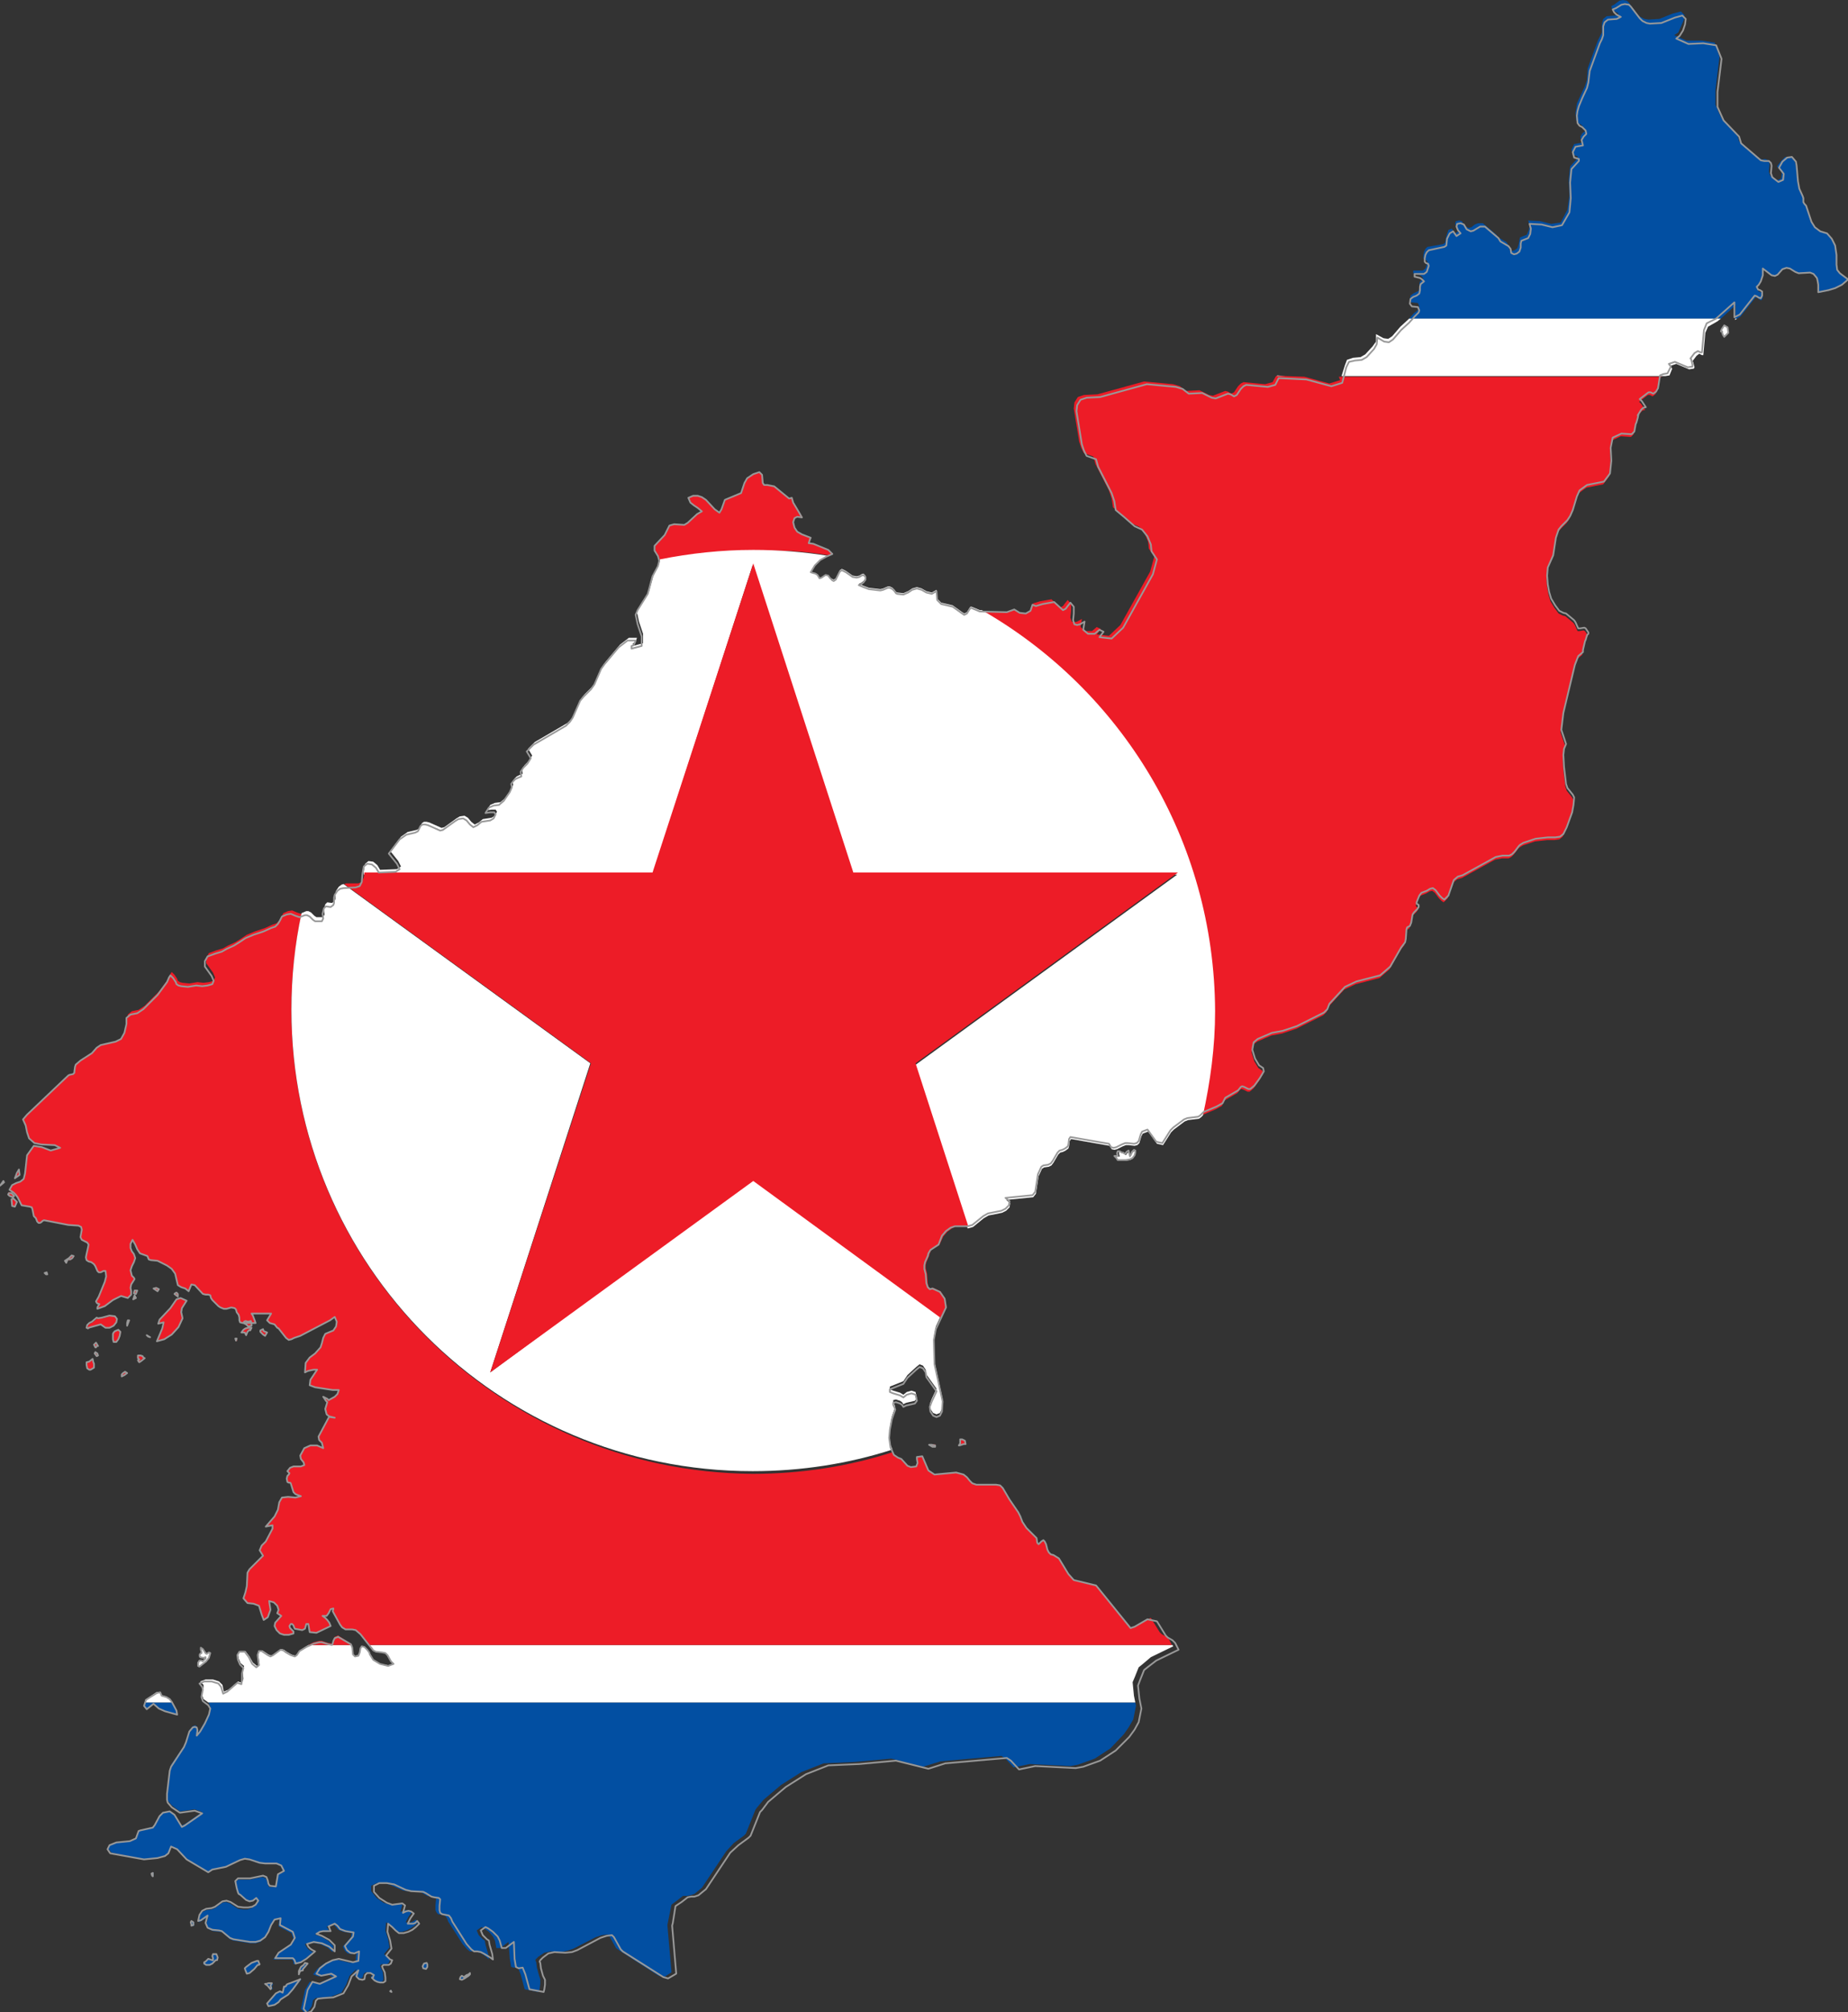 <?xml version="1.0" encoding="utf-8"?>

<svg version="1.2" baseProfile="tiny" id="Layer_1" xmlns="http://www.w3.org/2000/svg" xmlns:xlink="http://www.w3.org/1999/xlink"
	 x="0px" y="0px" viewBox="0 0 273.3 297.5" xml:space="preserve">
<rect x="0" y="0" width="273.3" height="297.5" fill="#333333" stroke="none"/>
<g id="North_Korea">
	<g>
		<polygon fill="#024FA2" points="31.4,289.9 31.3,289.9 31,289.8 30.7,289.7 30.5,289.9 30.3,290.1 30.1,290.2 30.1,290.4
			30.4,290.6 30.9,290.6 31.3,290.4 31.7,289.9 31.9,289.9 31.9,290 32.1,289.6 31.9,289 31.5,288.9 31.4,289.3 31.5,289.6
			31.4,289.7 		"/>
		<polygon fill="#024FA2" points="21.3,252.2 21.7,252.6 22.6,251.9 23.4,252.5 24.3,252.9 26.1,253.4 26,252.8 25.4,251.7
			21.4,251.7 		"/>
		<polygon fill="#024FA2" points="271.7,39.9 271.5,39.1 271.6,37.7 271.4,36.3 270.9,35.3 270.2,34.5 269.2,34.1 268.4,33.5
			267.9,32.7 267.2,30.5 267.1,30.3 266.9,30.1 266.7,29.8 266.6,29.2 266.5,28.9 266,27.8 265.8,26.7 265.6,24.5 265.4,23.8
			264.8,23.2 264,23.2 263.4,23.8 262.8,24.6 263.5,25.5 263.4,26.4 262.7,26.7 261.8,26 261.6,25.4 261.7,24.3 261.6,23.8
			261.3,23.6 261,23.5 260.6,23.6 260.2,23.4 257.2,20.9 256.9,19.9 254.6,17.5 253.7,15.5 253.7,13.3 254.3,8.4 253.6,6.3 251.7,6
			249.4,6 247.6,5.2 248.2,4.8 248.6,3.9 249,3 249.1,2.2 248.6,1.7 247.4,2 245.4,2.8 243.8,2.9 243.2,2.8 242.6,2.5 242.2,2.2
			240.9,0.4 240.6,0.1 240,0 239.5,0.1 238.7,0.7 238.3,0.9 238.4,1.3 238.7,1.6 239,1.8 239.4,2 238.9,2.3 237.6,2.4 237.1,2.8
			236.9,3.5 236.9,4.8 236.6,5.4 236.3,6 234.8,10.1 234.7,11.8 234.4,12.7 233.7,14.2 233.2,15.3 233.1,16 233,16.7 233.1,17.8
			233.4,18.2 233.8,18.4 234.3,18.9 234.4,19.4 234,19.7 233.7,20.2 233.9,21.1 232.8,21.3 232.4,22.1 232.6,22.9 233.3,23.1
			233.3,23.4 232.2,24.6 232,26.6 232.1,28.9 231.8,31 230.8,32.9 229.4,33.1 227.8,32.7 226,32.6 226.2,33.3 226.1,34 225.8,34.7
			224.8,35.1 224.7,35.5 224.6,36.1 224.4,36.7 224,37 223.6,37.1 223.2,36.9 223.1,36.3 222.8,35.8 221.6,35.1 221.3,34.7
			219.3,33 218.6,33 218.1,33.2 217.6,33.6 217.2,33.7 216.6,33.4 216.2,32.7 215.8,32.6 215.3,32.7 215.2,33.1 215.4,33.6
			215.8,34.1 215.2,34.5 214.7,33.8 214.2,34 213.9,34.9 213.7,35.9 213.4,36.1 211.1,36.5 210.8,36.8 210.6,37.2 210.5,37.7
			210.5,38.2 210.7,38.4 211,38.5 211.1,38.8 210.8,39.7 210.4,40 209,40 209,40.4 209.4,40.5 209.8,40.6 210.2,40.8 210.5,41.2
			210,41.6 209.9,42 209.9,42.5 209.8,43 209.4,43.2 209,43.4 208.6,43.7 208.5,44.3 208.7,44.7 209.7,44.8 209.9,45.3 209.8,45.7
			209.5,46 209.1,46.3 208.4,47.1 254.5,47.1 256.7,45.1 256.6,47.1 256.9,47.1 257.4,46.8 259.6,44 259.9,44 260.2,44.3
			260.5,44.4 260.7,44 260.7,43.3 260.4,43.2 260.1,43.1 259.9,42.8 259.9,42.4 260.2,42.1 260.5,41.6 260.7,40.7 260.8,40.2
			260.7,39.6 262,40.7 262.5,40.8 262.9,40.6 263.6,39.8 264.3,39.6 264.8,39.7 265.6,40.2 266,40.4 267.8,40.4 268.2,40.6
			268.8,41.2 268.9,41.6 269,42.2 268.9,43.3 270.4,43 271.4,42.7 272.3,42.2 273.1,41.6 273.3,41.4 272.1,40.4 		"/>
		<polygon fill="#024FA2" points="42.9,293.2 42.7,293.3 42.5,293.4 42.4,293.6 42.3,293.6 42.1,293.6 42,294.1 41.9,294.5
			41.4,294.3 40.9,294.6 39.6,296.1 39.8,296.5 40.7,296.3 41.3,295.9 41.7,295.5 42.8,294.8 43.5,294 44.6,292.6 44.2,292.7 		"/>
		<polygon fill="#024FA2" points="28.7,284.7 28.7,284.2 28.5,284 28.3,284 28.3,284.2 28.4,284.5 28.4,284.8 		"/>
		<polygon fill="#024FA2" points="22.7,276.8 22.5,277 22.5,277.3 22.7,277.4 		"/>
		<polygon fill="#024FA2" points="69.3,292.2 69.5,292 69.5,291.8 69.3,291.9 69,292 68.6,292.3 68.4,292.1 68.2,292.3 68.1,292.6
			68.3,292.7 68.7,292.5 		"/>
		<polygon fill="#024FA2" points="63.2,290.8 63.2,290.4 63.1,290.2 62.7,290.3 62.5,290.7 62.6,291 63,291.1 		"/>
		<polygon fill="#024FA2" points="39.7,293.2 39.5,293.3 39.3,293.3 39.8,293.6 40.2,294.1 40.3,294.1 40.3,293.9 40.2,293.7
			40.4,293.3 		"/>
		<polygon fill="#024FA2" points="44.8,291.3 44.8,291.1 45,290.9 45.5,290.3 45.2,290.3 44.9,290.6 44.5,290.9 44.3,291.5
			44.3,291.9 44.3,291.6 44.5,291.4 		"/>
		<polygon fill="#024FA2" points="57.7,294.4 57.9,294.5 57.9,294.2 		"/>
		<polygon fill="#024FA2" points="36.8,291.6 37.5,291 38.1,290.5 38.3,290.4 38.4,290.3 38.3,290.1 38.2,289.9 38,289.9
			37.3,290.2 36.4,290.8 36.2,290.9 36.3,291.2 36.5,291.7 		"/>
		<polygon fill="#024FA2" points="30.9,251.8 31.1,252.3 30.9,253.2 30.3,254.5 29.6,255.7 29.1,256.3 29.2,255.5 29,255.1
			28.8,255.1 28.5,255.2 28,255.8 27.5,257.4 27.2,258.1 25.3,260.9 25.1,261.5 24.7,264.9 24.7,265.8 24.8,266.2 25.4,266.9
			26.6,267.8 28.8,267.5 29.9,267.9 27.3,269.7 26.8,269.9 25.8,268.2 25.1,267.7 24.1,267.9 23.6,268.4 22.9,269.7 22.6,270.1
			20.9,270.5 20.6,270.6 20.2,271.7 19.4,272.2 17.3,272.3 16.3,272.7 16,273.3 16.5,273.9 21.4,274.9 23.4,274.7 24.5,274.4
			25,274 25.3,273 26.2,273.4 27.6,274.9 30.8,276.8 31.4,276.4 33.4,276 35.6,275 36.2,274.9 36.9,275 38.3,275.5 39.1,275.6
			40.8,275.6 41.5,275.9 41.9,276.8 41,277.2 40.7,279 39.8,279 39.6,278.6 39.5,278.1 39.3,277.7 38.8,277.5 36.9,277.9
			35.2,277.9 34.8,278.3 34.9,279.3 35.2,280 35.3,280.2 35.5,280.2 36.4,281 36.9,281.2 37.3,281.1 37.8,280.8 38.1,281.2
			37.7,281.8 37.2,282.1 36.6,282.3 35.9,282.3 35.2,282.2 34,281.4 33.4,281.2 32.9,281.3 31.8,282.1 31.3,282.3 30.5,282.4
			29.9,282.7 29.5,283.2 29.4,284.2 29.8,284 30.8,283.4 30.5,284.5 30.8,285.2 31.5,285.5 32.4,285.6 32.9,285.7 34,286.7
			34.5,286.9 37,287.3 37.8,287.3 38.5,287.1 39.1,286.5 39.6,285.7 40,284.7 40.5,283.9 41.3,283.8 41.2,284.8 43.1,285.8
			43.4,286.7 42.8,287.7 41,288.9 40.4,289.7 43.1,289.7 43.3,289.8 43.4,290.1 43.4,290.3 43.4,290.4 44.2,290.2 45,289.7
			46.3,288.6 45.9,288.4 45.6,288.2 45.3,287.8 45.1,287.4 46.1,287.2 47.3,287.4 48.4,287.9 49.2,288.6 49.3,287.7 48.5,286.9
			47.4,286.3 46.6,286 47,285.7 47.6,285.6 48.7,285.6 48.6,285.4 48.5,285.1 48.3,284.9 49.2,284.4 49.6,284.8 50,285.3
			50.8,285.6 52,285.8 51.9,286.4 50.7,287.8 51,288.4 51.4,288.8 52,288.9 52.7,288.6 52.6,289.9 51.8,290.2 49.7,289.7
			48.8,289.9 47.8,290.4 46.9,291.1 46.3,291.9 47.1,292.2 48.5,291.9 49.2,292.3 46.9,293.3 45.8,293 45.1,294.2 44.5,297
			45.1,297.6 45.6,297.3 46.1,296.6 46.3,295.7 46.7,295.4 47.5,295.3 48.9,295.2 50.5,294.6 51.2,293.4 51.7,292.1 52.7,291.1
			52.4,292 52.8,292.4 53.3,292.5 53.6,292.4 53.8,291.8 54.1,291.6 54.6,291.6 55.1,291.9 55,292.1 55,292.1 54.9,292.2
			54.8,292.3 55.1,292.6 55.5,292.9 55.9,293 56.4,293 56.7,292.8 56.7,292.3 56.6,291.5 56.3,290.9 56.2,290.6 56.4,290.4
			57.2,290.4 57.5,290.2 57.7,289.7 57.4,289.5 56.8,288.9 57.6,287.9 57.4,286.7 57,285.4 57.1,284.2 57.7,284.7 58.3,285.2
			58.8,285.6 59.5,285.6 60.1,285.4 60.7,285.1 61.3,284.7 61.8,284.2 61.5,283.8 61.2,284 60.8,284.2 60,284.2 60.4,283.4
			60.9,282.7 60.5,282.4 60,282.4 59.6,282.5 59.2,282.7 59.5,281.6 59,281.4 57.6,281.6 56.7,281.3 55.7,280.6 54.9,279.6
			54.9,278.8 55.7,278.4 56.8,278.4 57.8,278.7 59.6,279.5 60.3,279.6 62.1,279.7 62.5,279.9 63.2,280.3 63.7,280.4 64.3,280.5
			64.5,280.7 64.4,281.7 64.4,282.4 64.6,282.8 64.8,283 65.8,283.2 66.1,283.6 66.3,284.1 68.4,287.4 69.1,288.2 69.5,288.5
			69.8,288.5 70,288.5 70.6,288.6 71,288.7 71.5,289 71.9,289.3 72.3,289.7 72.2,288.9 71.8,287.5 71.7,286.9 71.4,286.7
			70.8,286.1 70.5,285.4 71.2,284.9 71.6,285.1 72.3,285.6 72.9,286.3 73.2,286.9 73.4,288 74,288 75.2,287.1 75.4,289.6
			75.6,290.8 76,290.9 76.6,290.9 77,291.9 77.6,294.1 79.6,294.5 79.8,294.1 79.9,293.3 79.9,292.6 79.7,292 79.4,290.9
			79.3,290.1 79.2,289.9 79.2,289.7 79.6,289.3 80.5,288.7 81.4,288.5 83,288.6 83.9,288.4 84.8,288.1 88.1,286.4 89,286.1
			89.8,286 90.1,286.2 91.1,288 91.5,288.3 97.4,292.1 98.2,292.3 99.3,291.6 99.3,291.5 98.7,284.6 98.8,284.1 99.3,281.6
			100.1,281 101,280.3 101.6,280.3 102.1,280.2 102.7,280 103.8,279.1 107.4,273.7 108.5,272.5 110,271.4 110.3,271.1 111.7,267.6
			111.9,267.3 112.9,266.1 115.5,263.9 118.5,262 121.8,260.7 126.3,260.5 131.8,260 136.5,261.2 139.1,260.4 148.1,259.6
			148.7,260 149.9,261.3 152.3,260.8 158.3,261.1 159.4,260.9 161.9,260 164.2,258.5 166.2,256.4 166.9,255.4 167.6,254.2
			168,252.2 167.9,251.7 30.8,251.7 		"/>
		<polygon fill="#FFFFFF" points="55.4,244.1 55.8,244.3 56.7,244.3 57.1,244.5 57.4,244.7 57.9,245.6 58.3,246 57.4,246.2
			56.3,246 55.2,245.4 54.8,244.6 54.6,244.3 54.3,243.9 53.9,243.5 53.5,243.4 53.3,243.7 53.2,244.2 53,244.7 52.4,244.8
			52.2,244.5 52.1,243.5 52,243.2 45.6,243.2 45.3,243.4 44.4,244 43.9,244.6 43.7,244.8 43.1,244.6 42.4,244.2 42,243.9
			41.6,243.8 40.6,244.6 40.2,244.8 39.7,244.6 38.8,244 38.4,244.1 38.2,244.6 38.3,245.4 38.4,246.1 38,246.3 37.4,245.8
			36.9,244.9 36.3,244.1 35.5,244.1 35.2,244.6 35.3,245.2 35.6,245.9 36.1,246.3 35.9,247.1 36,248.2 35.8,248.8 35.2,248.6
			33.8,249.8 33.1,250.1 32.9,249.1 32.4,248.6 31.5,248.3 30.4,248.3 29.6,248.6 30.1,249.1 30.1,249.5 30,250 29.9,250.6
			30.1,251.2 30.8,251.7 167.9,251.7 167.7,250.7 167.5,248.7 167.8,248 168.4,246.5 168.9,246.1 170.2,245 173.5,243.4
			173.4,243.2 54.7,243.2 		"/>
		<polygon fill="#FFFFFF" points="188.9,55.5 188.8,55.6 190.1,55.6 		"/>
		<polygon fill="#FFFFFF" points="30.9,245.1 31,244.5 30.9,244.4 30.5,244.6 30.3,244.4 30,243.8 29.7,243.7 29.7,244 29.8,244.3
			29.7,244.5 29.6,244.6 29.4,244.8 29.6,245.1 30,245.1 30.3,245.1 30.3,245.3 30,245.6 29.9,245.7 29.8,245.5 29.5,245.5
			29.3,245.8 29.3,246.3 29.5,246.4 30.5,245.7 		"/>
		<polygon fill="#FFFFFF" points="254.7,49.1 254.8,49.3 254.8,49.6 255,49.9 255.6,49.3 255.5,48.5 255,48.1 254.6,48.7 254.5,49
					"/>
		<polygon fill="#FFFFFF" points="256.6,47.3 256.9,47.1 256.6,47.1 		"/>
		<polygon fill="#FFFFFF" points="25.4,251.7 25.3,251.5 25,251.1 24.5,250.8 23.8,250.6 23.6,250.1 23.1,250.2 21.5,251.3
			21.4,251.7 		"/>
		<polygon fill="#FFFFFF" points="208.3,47.2 207.1,48.3 205.9,49.7 205.3,50.1 204.6,50 203.5,49.4 203.5,50.5 203,51.2
			201.9,52.4 201.2,52.8 200.1,52.9 199.2,53.2 198.9,54 198.4,55.6 246.2,55.6 246.3,55.6 246.9,55.5 247.3,54.5 247,54.1
			247.9,53.8 249.8,54.6 250.5,54.5 250.6,54.3 250.5,53.9 250.4,53.5 250.3,53.4 250.9,52.6 251.3,52.3 251.7,52.5 251.9,52.5
			252.2,49.2 252.6,48.3 254,47.5 254.5,47.1 208.4,47.1 		"/>
		<polygon fill="#ED1C27" points="22.7,190.5 23.3,190.9 23.5,190.5 23,190.3 		"/>
		<polygon fill="#ED1C27" points="20.1,191.9 19.9,191.5 19.7,192.1 		"/>
		<polygon fill="#ED1C27" points="12.8,201.8 13,202.3 13.2,202.4 13.4,202.4 13.9,202.1 13.9,201.5 13.8,201.4 13.7,201.3
			13.7,200.8 13.2,201.3 12.8,201.4 		"/>
		<polygon fill="#ED1C27" points="14,200.2 14.3,200.6 14.4,200.5 14.3,200.2 14.1,199.9 		"/>
		<polygon fill="#ED1C27" points="18.9,195.2 18.8,195.6 18.8,196 19.2,195.2 		"/>
		<polygon fill="#ED1C27" points="18.8,203 18.5,202.8 18.2,203 18.1,203.2 18.1,203.5 18.5,203.3 		"/>
		<polygon fill="#ED1C27" points="14.2,198.5 13.9,198.8 14.1,199.3 14.2,199.3 14.3,199 14.5,199 		"/>
		<polygon fill="#ED1C27" points="34.8,197.9 35,198.3 35.1,198 		"/>
		<polygon fill="#ED1C27" points="39.2,197.5 39.5,197.1 39,196.9 38.9,196.6 38.5,196.7 38.5,197 38.9,197.4 		"/>
		<polygon fill="#ED1C27" points="20.4,201.3 20.5,201.4 20.8,201.1 21.3,200.7 21.1,200.6 21.1,200.5 20.8,200.4 20.3,200.4
			20.3,200.8 20.5,201 20.3,201.1 		"/>
		<polygon fill="#ED1C27" points="22.2,197.7 21.7,197.4 21.9,197.6 22.1,197.7 		"/>
		<polygon fill="#ED1C27" points="23.2,198.3 24.3,198 25.5,197.3 26.4,196.3 27,194.9 26.8,194 27,193.4 27.6,192.3 26.7,191.9
			26.1,192.1 25.3,193.4 23.7,195.1 23.5,195.7 24.3,195.5 24.1,196.4 		"/>
		<polygon fill="#ED1C27" points="36.7,196.1 37.1,196 37.1,195.9 37,195.4 36.6,195.5 36.2,195.4 36,195.4 36,195.6 36.4,195.8
			"/>
		<polygon fill="#ED1C27" points="36.2,197 36.4,197.3 36.5,196.8 36.8,196.5 36.9,196.6 37.1,196.2 36.7,196.2 36.3,196.3
			36.1,196.4 35.8,196.8 		"/>
		<polygon fill="#ED1C27" points="26.3,191.7 26.4,191.4 26.1,191.2 26,191.3 25.9,191.4 		"/>
		<polygon fill="#ED1C27" points="20.3,190.8 19.9,190.7 19.9,191.2 20.1,191.2 		"/>
		<polygon fill="#ED1C27" points="138,213.9 138.4,213.8 138.4,213.6 137.8,213.5 137.4,213.6 		"/>
		<polygon fill="#ED1C27" points="142,212.8 142,213 142,213.4 141.8,213.7 141.9,213.7 142.4,213.5 142.8,213.5 142.7,213
			142.3,212.8 		"/>
		<polygon fill="#ED1C27" points="16.8,197 16.8,197.2 16.8,197.5 16.8,198 16.9,198.3 17.3,198.3 17.6,198 17.8,197.4 17.9,196.9
			17.6,196.6 17.1,196.8 		"/>
		<path fill="#ED1C27" d="M43.1,149.4c0-4.9,0.5-9.7,1.5-14.3h-0.1l-0.6-0.2l-0.7-0.3l-0.6,0.1l-0.7,0.3l-0.3,0.6l-0.3,0.5l-0.4,0.4
			l-0.6,0.2l-1.1,0.5l-1.5,0.5l-1.2,0.5l-0.9,0.6l-0.8,0.5l-1.1,0.5l-0.7,0.4l-1,0.3l-1.1,0.4l-0.4,0.7v0.8l0.5,0.7l0.5,0.7l0.3,0.7
			l-0.2,0.5l-0.7,0.2l-0.8,0.1l-0.9-0.1l-1.2,0.2l-1-0.1l-0.4-0.1l-0.3-0.2l-0.1-0.3l-0.4-0.6l-0.4-0.4l-0.2,0.3l-0.3,0.7l-1.4,1.9
			l-2.1,2.1l-0.9,0.6l-1,0.2l-0.6,0.5l-0.2,1.4l-0.3,1.3l-0.5,0.9l-0.8,0.4l-2.2,0.5l-0.6,0.4l-0.7,0.8l-1.7,1.1l-0.7,0.6l-0.1,0.3
			l-0.1,0.7v0.2l-0.2,0.2l-0.5,0.1l-0.2,0.1L4,164.8l-0.6,0.7l0.4,0.9l0.2,1l0.3,0.9l0.8,0.7l1,0.2l2,0.1l0.8,0.4l-1.4,0.4l-1.3-0.5
			L5,169.4l-1,1.4l-0.3,2.7l-0.2,0.8L3,174.7l-0.6,0.2l-0.6,0.3l-0.4,0.7l0.3,0.2l0.3,0.2l0.3,0.3l0.3,0.4l0.6,1.2l1.2,0.2l0.3,0.1
			l0.1,0.3l0.2,1l0.2,0.2l0.1,0.1l0.2,0.5l0.2,0.2h0.2l0.2-0.1l0.2-0.2l0.2-0.1l3.6,0.7l1.5,0.1l0.4,0.2l0.1,0.4l-0.2,1.1l0.2,0.4
			l0.8,0.4l0.2,0.3l-0.1,0.5l-0.2,0.9l-0.1,0.5l0.1,0.4l0.3,0.2l0.4,0.1l0.4,0.3l0.2,0.3l0.3,0.7l0.2,0.2h0.3l0.4-0.2h0.3l0.1,0.8
			l-0.2,0.8l-0.9,2.2l-0.4,0.7l0.1,0.2l0.1,0.1l0.3,0.1l-0.2,0.3l-0.1,0.2v0.2l1.1-0.4l1.2-0.9l1.2-0.6l1,0.3l0.5-0.5v-0.5l-0.1-0.5
			l0.1-0.5l0.5-0.8l-0.1-0.2l-0.3-0.3l-0.2-0.8l0.2-0.6l0.3-0.6L20,186l-0.2-0.6l-0.3-0.4l-0.2-0.5v-0.6l0.3-0.6L20,184l0.3,0.7
			l0.4,0.6l1.1,0.4l0.2,0.5l0.3,0.1l1,0.1l0.6,0.3l0.8,0.4l0.7,0.5l0.5,0.7l0.4,1.7l0.5,0.3l0.6,0.2l0.5,0.4l0.4-1l0.5,0.1l1.2,1.3
			l0.4,0.1h0.4l0.3,0.1l0.1,0.4l0.2,0.3l0.9,0.9l0.3,0.2l0.5,0.2h0.4l0.7-0.2l0.5,0.1l0.2,0.2L35,194l0.3,0.4l0.1,0.4v0.4l0.1,0.3
			l0.4,0.1h1.9l-0.1-0.3l-0.3-0.8l-0.2-0.3h2.9l-0.6,1l0.4,0.4l0.7,0.2l0.4,0.5l0.2,0.1l1.1,1.4l0.4,0.3l0.4-0.1l0.4-0.2l0.9-0.3
			l4.4-2.3l0.7-0.5l0.3,0.7l-0.1,0.7l-0.4,0.6l-1.2,0.5l-0.3,0.6l-0.2,0.8l-0.2,0.6l-0.8,0.9l-0.8,0.6l-0.6,0.8l-0.1,1.4l0.4-0.2
			l0.4-0.1l0.5-0.1h0.5l-1,1.5l-0.1,0.8l0.8,0.3l2.6,0.4h0.9l-0.2,0.6l-0.4,0.4l-0.9,0.5l-0.2-0.2l-0.2-0.1l-0.4-0.2l0.4,0.6
			l0.2,0.2l-0.3,1l0.2,0.8l0.5,0.4l0.7,0.1l-0.8-0.2l-1.6,3l0.1,0.5l0.4,0.4l0.2,0.8l-0.9-0.4h-1l-0.9,0.4l-0.6,1.1l0.1,0.5l0.4,0.5
			l0.1,0.4l-0.5,0.2h-1.1l-0.5,0.2l-0.4,0.5l0.3,0.3l-0.1,0.2l-0.2,0.2l-0.1,0.4l0.1,0.5l0.2,0.1h0.2l0.1,0.1l0.4,1.3l0.3,0.3
			l0.8,0.3l-0.8,0.2l-1.1-0.1l-0.9,0.1l-0.4,0.7l-0.2,1.1l-0.5,1l-1.3,1.5l1-0.2v0.5l-1,1.9l-0.6,0.6l-0.3,0.7l0.5,0.8l-2,2
			l-0.3,0.5l-0.1,2l-0.2,0.9l-0.3,0.9l0.6,0.7l0.9,0.1l0.8,0.3l0.4,1.3l0.3,0.8l0.6-0.4L40,238l-0.2-1.3l0.7,0.2l0.5,0.5l0.2,0.6
			l-0.2,0.5l0.3,0.2l0.3,0.2l-0.9,1l-0.1,0.5l0.3,0.6l0.5,0.5l0.6,0.2h0.7l0.7-0.2v-0.3l-0.2-0.2l-0.3-0.3l-0.1-0.3l0.2-0.3h0.2
			l0.2,0.2l0.1,0.3l0.1,0.2l1.1,0.2l0.4-0.2l0.2-0.7h0.3l0.2,1.2l1,0.1l2.1-1l-0.2-0.5l-0.3-0.4l-0.3-0.3l-0.4-0.3h0.6l0.3-0.4
			l0.2-0.4l0.1-0.2l0.4-0.1v0.1l-0.1,0.3l1.1,2l0.3,0.4l0.5,0.3h1l0.5,0.1l0.7,0.6l1.3,1.6h118.7l-0.4-0.8l-0.4-0.4l-0.7-0.4
			l-0.3-0.3l-1.3-2.1l-0.5,0.2l-1.9,1.1l-0.6,0.2l-5.1-6.3l-3.3-0.8l-0.8-0.9l-1.4-2.3l-0.8-0.5l-0.4-0.1l-0.3-0.3l-0.2-0.4
			l-0.2-0.8l-0.2-0.4l-0.2-0.2l-0.3,0.2l-0.4,0.4l-0.2-0.2l-0.1-0.7l-1.5-1.5l-0.6-0.9l-0.3-0.8l-0.3-0.6l-1.3-1.9l-1-1.7l-0.4-0.4
			l-0.6-0.1h-2.9l-0.6-0.2l-0.4-0.4l-0.4-0.5l-0.5-0.4l-1.1-0.3l-3.2,0.3l-0.9-0.6l-0.9-2.1l-0.8,0.1v0.3l0.1,0.6l-0.2,0.5l-0.8,0.1
			l-0.5-0.2l-0.9-1l-0.5-0.2l-0.6-0.4l-0.2-0.4c-6.5,2.1-13.5,3.2-20.7,3.2C73.7,217.6,43.1,187.1,43.1,149.4z"/>
		<path fill="#ED1C27" d="M122.6,82.1l0.6-0.2l-0.6-0.6l-2.2-0.9l-0.7-0.1l0.2-0.6l0.1-0.2l-1.3-0.5l-0.7-0.4l-0.4-0.6l-0.2-0.8
			l0.2-0.6l0.4-0.2l0.7,0.1l-0.4-0.7l-0.9-1.5l-0.2-0.7l-0.4,0.1l-2.2-1.8l-1-0.2h-0.5l-0.2-0.3l-0.1-1.2l-0.4-0.4l-0.9,0.3
			l-0.9,0.6l-0.4,0.7l-0.5,1.5l-2.4,1l-0.5,1.4l-0.3,0.5l-0.7-0.5l-1.3-1.4l-0.6-0.4l-0.6-0.2h-0.7l-0.7,0.3l0.3,0.7l0.5,0.4
			l0.6,0.4l0.6,0.5l-0.7,0.4l-1.4,1.3l-0.5,0.3l-1.5-0.1l-0.7,0.2l-0.7,1.4l-1.5,1.6v0.7l0.5,0.8l0.2,0.7V83
			c4.4-0.9,9.1-1.4,13.8-1.4C115.2,81.2,118.9,81.5,122.6,82.1z"/>
		<polygon fill="#ED1C27" points="51.9,243 50,241.8 49.5,242 49.3,242.4 49.2,242.8 49.1,243 48.5,242.9 47.6,242.6 47.2,242.6
			46.4,242.8 45.6,243.2 52,243.2 		"/>
		<polygon fill="#ED1C27" points="2.2,174.2 2.9,173.7 2.8,172.9 2.5,173.4 		"/>
		<path fill="#ED1C27" d="M198.2,56.2l-1.6,0.5l-3.7-1l-2.9-0.1h-1.3l-0.5,0.9l-1.1,0.3l-3.2-0.3l-0.4,0.2l-0.4,0.4l-0.6,0.9
			l-0.4,0.2l-0.5-0.3l-0.4-0.1l-1.8,0.7l-0.6-0.1l-1.4-0.7l-2,0.1l-0.9-0.7l-1-0.3l-4.3-0.4l-6.9,1.9l-2,0.1l-0.9,0.3l-0.5,0.8
			l-0.1,0.9l0.8,4.9l0.3,0.9l0.4,0.8l1.4,0.5l0.3,1.1l2,3.9l0.4,1.2l0.2,1.3l1.2,1l1.6,1.4l1.1,0.5l0.8,1l0.5,1.2l0.1,1l0.8,1.2
			l-0.6,2.2l-4.4,7.9L164,94l-1.8-0.2l0.6-0.8l-0.6-0.3l-0.7,0.6h-1l-0.7-0.6l0.2-1.2l-0.7,0.4l-0.4,0.1l-0.4-0.1l-0.2-0.6l0.1-1v-1
			l-0.5-0.6l-0.4,0.5l-0.3,0.4l-0.4,0.2l-1.3-1.2l-1.7,0.3l-1,0.3l-0.1,0.2l-0.3,0.9l-0.7,0.4l-0.9-0.1l-0.8-0.5l-1.1,0.4l-3.7-0.1
			c20.5,11.8,34.3,33.9,34.3,59.2c0,5.3-0.6,10.5-1.8,15.4l0.2-0.2l1.9-0.8l0.9-0.5l0.4-0.8l1.9-1.1l0.4-0.5l0.2-0.1l0.3,0.1
			l0.6,0.3h0.3l0.6-0.5l0.8-1.1l0.6-1l-0.1-0.5l-0.6-0.4l-0.6-1l-0.4-1.3l0.2-1.1l0.6-0.5l2.1-0.9l1.6-0.3l2.1-0.7l4-2l0.5-0.5
			l0.3-0.8l2.3-2.5l1.7-0.8l3.5-0.9l1.5-1.3l1.6-2.8l0.6-0.8l0.1-0.5l0.1-1.4l0.1-0.3l0.4-0.2l0.2-0.5l0.1-0.6l0.1-0.6l0.2-0.3
			l0.5-0.5l0.2-0.3v-0.3l-0.3-0.2v-0.2l0.4-1l0.3-0.4l0.8-0.3l0.5-0.3l0.4-0.1l0.4,0.3l0.6,0.8l0.4,0.4l0.3,0.2l0.6-0.6l0.8-2.3
			l0.6-0.5l0.7-0.2l4.9-2.7l1-0.2h1l0.4-0.2l0.4-0.4l0.6-0.8l0.2-0.2l0.5-0.3l1.8-0.6l1.8-0.2h1.1l0.7-0.1l0.5-0.4l0.5-1l0.8-2.2
			l0.2-1.1l0.1-1.1l-0.2-0.4l-0.8-1l-0.2-0.6l-0.3-2.5l-0.1-1.8l0.1-0.9l0.3-0.7l-0.7-2.1l0.3-2.5l1.7-7.1l0.5-1.3l0.7-0.6v-0.3
			l0.3-1.3l0.1-0.2l0.2-0.7l0.2-0.2v-0.2l-0.4-0.6l-0.2-0.1l-0.6,0.1h-0.3l-0.4-0.9l-0.2-0.3l-1.2-1l-0.4-0.1l-0.6-0.3l-0.6-0.8
			l-0.6-1l-0.3-1l-0.2-1.1l-0.1-1.3l0.1-1.2l0.8-1.8l0.4-2.6l0.4-1.2l0.4-0.5l0.9-0.9l0.4-0.6l0.4-0.9l0.6-2l0.4-0.9l1.1-0.8
			l2.5-0.5l0.9-1.2l0.2-1.9l-0.1-1.9l0.3-1.5l1.3-0.6l1.5,0.1l0.4-0.4l0.2-1.1l0.1-0.2l0.2-0.7l0.1-0.5l-0.1,0.1l0.5-0.8l0.3-0.3
			l0.4-0.1l-0.4-0.6l-0.2-0.3l-0.3-0.3l1.3-1h0.3l0.4,0.2l0.4-0.3l0.3-0.5l0.3-1.9l0.4-0.2H198L198.2,56.2z"/>
		<polygon fill="#ED1C27" points="10.4,186.3 10.7,186.1 10.9,185.8 10.6,185.7 10.2,186 9.6,186.5 9.8,186.8 10,186.3 		"/>
		<polygon fill="#ED1C27" points="16.3,194.6 15.2,194.9 14.6,194.9 14.4,194.9 13.7,195.5 13.3,195.7 13,196 12.9,196.4
			13.1,196.5 13.3,196.3 15,195.8 15.8,196.3 16.4,196.3 16.8,196 17.2,195.5 17.3,195 17,194.6 		"/>
		<polygon fill="#ED1C27" points="6.9,188.1 6.6,188.2 6.8,188.4 7,188.4 		"/>
		<polygon fill="#ED1C27" points="0.5,174.6 0,175.3 0.6,174.8 		"/>
		<polygon fill="#ED1C27" points="1.8,178.3 2.2,178.4 2.6,177.7 2.1,177.2 1.7,177.3 		"/>
		<polygon fill="#ED1C27" points="1.2,176.3 1.2,176.6 1.3,176.8 1.8,177 2.1,176.8 1.6,176.3 		"/>
		<path fill="#FFFFFF" d="M145.2,90.2h-0.3l-1.2-0.5h-0.2l-0.5,0.8l-0.4,0.2l-0.3-0.2l-1.4-1l-1.7-0.4l-0.6-0.6l-0.1-1.3l-0.7,0.4
			l-0.8-0.2l-0.7-0.4l-0.7-0.2l-0.7,0.2l-0.6,0.4l-0.7,0.3l-0.9-0.1l-0.2-0.1l-0.2-0.3l-0.3-0.3l-0.4-0.2h-0.3l-0.7,0.3l-0.4,0.1
			l-1.7-0.2l-0.8-0.3l-0.7-0.3l0.3-0.1l0.4-0.3l0.3-0.4v-0.4l-0.3-0.3l-0.3,0.1l-0.3,0.2l-0.4,0.1l-0.6-0.1l-1-0.7l-0.6-0.3
			l-0.3,0.2l-0.6,1.2l-0.3,0.2l-0.2-0.1l-0.4-0.2l-0.2-0.3l-0.4-0.1l-0.6,0.4l-0.3,0.1l-0.3-0.5l-0.3-0.2l-0.4-0.1l-0.3-0.1l0.6-1
			l0.8-0.8l0.9-0.5l0.4-0.1c-3.7-0.6-7.4-0.9-11.2-0.9c-4.7,0-9.3,0.5-13.8,1.4l-0.1,0.6l-0.8,1.5L96,87.4l-1.5,2.4l-0.3,0.7
			l0.3,1.4l0.6,1.8v1.4l-1.5,0.4v-0.4l0.3-0.1l0.1-0.2l0.1-0.2l0.1-0.3H93l-1.3,1l-2.1,2.5l-0.5,0.7l-1,2.3l-0.5,0.7l-1.1,1.1
			l-0.5,0.6l-1.1,2.5l-0.4,0.6l-0.6,0.6l-4.8,2.8l-1,1l0.6,1l-0.5,0.8l-0.6,0.6l-0.4,0.6l0.1,0.7l-0.5,0.2l-0.4,0.2l-0.3,0.3
			l-0.3,0.4l0.1,0.5l-0.3,0.7l-0.9,1.3l-0.7,0.6l-0.8,0.1l-0.7,0.3l-0.5,0.8l0.7-0.1h0.6l0.2,0.3l-0.3,0.6l-0.5,0.3l-1.3,0.2
			l-0.6,0.5l-0.6,0.3l-0.5-0.4l-0.5-0.6l-0.5-0.3l-0.7,0.1l-0.5,0.3l-1.8,1.3l-0.4,0.1l-1.8-0.8l-0.4-0.1h-0.4l-0.3,0.2l-0.2,0.4
			l-0.2,0.4l-0.4,0.2l-1.3,0.3l-1,0.7l-1.6,2.1l1.2,1.5l0.4,0.8l-0.6,0.4l-2.5,0.1l-0.1-0.2l-0.3-0.5l-0.6-0.5l-0.7-0.1l-0.5,0.4
			l-0.2,1.1v0.5h42.7l14.8-45.7l14.8,45.7h48l-38.8,28.2l7.8,24.1h0.1l0.7-0.2l1.6-1.3l0.7-0.4l2-0.4l0.6-0.3l0.5-0.5l0.1-0.6
			l-0.6-0.5l4-0.4l0.4-0.5l0.4-2.6l0.5-1.1l0.3-0.2l0.7-0.1l0.4-0.2l0.3-0.4l0.7-1.2l0.3-0.3l0.4-0.1l0.4-0.2l0.4-0.3l0.1-0.3
			l0.1-0.8l0.2-0.3l5.7,1l0.2,0.3l0.1,0.2l0.4,0.1l0.4-0.1l0.8-0.4l0.5-0.2h0.4l0.9,0.1l0.4-0.1l0.3-0.3l0.3-1l0.2-0.4l0.8-0.3
			l1.3,1.8l0.9,0.2l1.2-1.9l0.4-0.4l1.6-1.2l0.5-0.2l1.6-0.2l0.3-0.2l0.2-0.2l0.1-0.1c1.1-5,1.8-10.1,1.8-15.4
			C179.6,124.1,165.8,102,145.2,90.2z"/>
		<polygon fill="#FFFFFF" points="165.1,171.2 165.3,171.6 166.5,171.6 167.1,171.5 167.5,171.3 167.7,170.9 167.9,170.5
			167.9,170.2 167.7,170.2 167.5,170.4 167.4,170.5 167.3,170.8 167.1,171.1 167,170.3 166.7,170.5 166.5,170.8 166.4,170.7
			166.3,170.5 166.1,170.5 165.8,170.3 165.5,170.3 165.5,170.6 165.6,171 165.1,171 		"/>
		<path fill="#FFFFFF" d="M72.5,202.9l14.8-45.7l-36.5-26.5l-0.3,0.1l-0.4,0.3l-0.4,0.6l-0.1,0.4v0.8l-0.1,0.3l-0.4,0.3l-0.7-0.1
			l-0.3,0.3l-0.2,0.8l0.1,0.7l-0.2,0.4h-1l-0.3-0.2l-0.5-0.5l-0.4-0.2h-0.3l-0.7,0.3c-1,4.6-1.5,9.4-1.5,14.3
			c0,37.7,30.5,68.2,68.2,68.2c7.2,0,14.2-1.1,20.7-3.2l-0.3-0.7l-0.2-1.4l0.1-1.2l0.3-1.6l0.5-1.4l-0.1-0.3l-0.2-0.4V207l0.4-0.1
			l0.3,0.1l0.3,0.1l0.3,0.2l0.2,0.3l0.4-0.2l1.3-0.3l0.3-0.4l-0.2-0.9l-0.6-0.2l-0.7,0.2l-0.5,0.4l-0.5-0.3l-1-0.3l-0.5-0.2V205
			l2-0.8l0.2-0.3l0.4-0.6l1.3-1.2l0.5-0.4l0.5,0.2l0.4,0.6l0.1,0.7l1.5,2.1l-0.7,1.5l-0.3,0.8l0.1,0.7l0.4,0.6l0.5,0.2l0.5-0.2
			l0.3-0.6l0.1-1.5l-1.2-5.5l-0.1-3.6l0.3-1.6l0.7-1.5l-27.9-20.3L72.5,202.9z"/>
		<polygon fill="#ED1C27" points="174.2,129 126.2,129 111.4,83.3 96.5,129 53.9,129 53.8,129.7 53.5,130.4 53,130.6 51.2,130.6
			50.9,130.7 87.4,157.2 72.5,202.9 111.4,174.6 139.2,194.9 140,193.2 139.8,192 139.1,190.9 138,190.4 137.6,190.5 137.3,190.2
			137.2,189.7 137.1,188.3 136.9,187.5 136.9,187 137,186.6 137.4,185.7 137.5,185.3 137.7,184.8 138.9,184.1 139.5,182.8
			140.1,182.1 140.8,181.6 141.4,181.3 143.2,181.3 135.4,157.2 		"/>
	</g>
	<path fill="none" stroke="#999999" stroke-width="0.25" stroke-linecap="round" stroke-linejoin="round" d="M2.8,172.9l-0.3,0.5
		l-0.3,0.8l0.7-0.5L2.8,172.9z M10.2,186l-0.6,0.4l0.2,0.3l0.2-0.5h0.4l0.3-0.2l0.2-0.3l-0.3-0.1L10.2,186z M6.6,188.2l0.2,0.2H7
		l-0.1-0.3L6.6,188.2z M22.7,190.5l0.6,0.4l0.2-0.3l-0.4-0.2L22.7,190.5z M20.3,190.8h-0.4l-0.1,0.4l0.3,0.1L20.3,190.8z
		 M26.3,191.7v-0.4l-0.2-0.2l-0.2,0.1l-0.1,0.1L26.3,191.7L26.3,191.7z M20.1,191.9l-0.2-0.4l-0.2,0.6L20.1,191.9z M18.9,195.2
		l-0.1,0.4v0.4l0.3-0.8H18.9z M36.7,196.1l0.5-0.1v-0.2l-0.1-0.5l-0.4,0.1l-0.4-0.1l-0.2,0.1l-0.1,0.2l0.4,0.2L36.7,196.1z
		 M36.2,197l0.2,0.4l0.2-0.5l0.3-0.3l0.1,0.1l0.2-0.4h-0.5l-0.4,0.1l-0.3,0.2l-0.3,0.4L36.2,197z M39.2,197.5l0.3-0.5l-0.5-0.2
		l-0.1-0.3l-0.4,0.2v0.2l0.4,0.4L39.2,197.5z M22.2,197.7l-0.5-0.3l0.2,0.2L22.2,197.7L22.2,197.7z M34.8,197.9l0.1,0.3l0.1-0.3
		H34.8z M21.1,200.5l-0.3-0.1h-0.4v0.4l0.2,0.2l-0.2,0.1l0.1,0.2l0.1,0.1l0.3-0.2l0.5-0.4l-0.2-0.1L21.1,200.5z M18.8,203l-0.3-0.2
		l-0.3,0.2l-0.2,0.2v0.3l0.4-0.2L18.8,203z M0,175.3l0.6-0.5l-0.1-0.2L0,175.3z M13.9,198.8l0.2,0.4h0.1l0.1-0.2h0.2l-0.3-0.5
		L13.9,198.8z M13.8,201.4L13.8,201.4l-0.1-0.5l-0.5,0.4l-0.4,0.1v0.4l0.1,0.5l0.3,0.2h0.2l0.5-0.3v-0.6L13.8,201.4z M137.4,213.6
		l0.5,0.3h0.4v-0.2l-0.5-0.1L137.4,213.6z M22.5,277.3l0.1,0.1v-0.5l-0.2,0.1L22.5,277.3z M28.3,284l-0.1,0.2l0.1,0.3v0.2l0.3-0.1
		v-0.4L28.3,284L28.3,284z M44.8,291.3v-0.2l0.2-0.2l0.5-0.6l-0.4-0.1l-0.2,0.3l-0.4,0.3l-0.3,0.6v0.5l0.1-0.3l0.1-0.2L44.8,291.3z
		 M62.7,290.3l-0.2,0.4l0.1,0.3l0.4,0.1l0.2-0.3v-0.4l-0.1-0.2L62.7,290.3z M69,292l-0.4,0.3l-0.3-0.2l-0.2,0.2l-0.1,0.3l0.3,0.1
		l0.4-0.2l0.6-0.4l0.2-0.2v-0.2l-0.2,0.2L69,292z M39.7,293.2l-0.3,0.1h-0.2l0.4,0.3l0.4,0.5l0.1-0.1v-0.2l-0.1-0.2l0.2-0.4
		L39.7,293.2z M57.7,294.4l0.2,0.1l-0.1-0.2L57.7,294.4z M255,48.1l-0.4,0.6l-0.1,0.3h0.1h0.1v0.2l0.1,0.3l0.2,0.3l0.6-0.6l-0.1-0.8
		L255,48.1z M142,212.8v0.2v0.4l-0.2,0.3h0.1l0.6-0.2h0.3l-0.1-0.5l-0.4-0.2L142,212.8z M165.1,171.2l0.2,0.3h1.2l0.6-0.1l0.4-0.2
		l0.3-0.4l0.1-0.4v-0.3l-0.2-0.1l-0.2,0.2l-0.1,0.1l-0.1,0.3l-0.2,0.3l-0.2-0.8l-0.3,0.2l-0.2,0.3l-0.2-0.1l-0.1-0.1h-0.2l-0.3-0.2
		h-0.3l-0.1,0.3l0.1,0.4h-0.5L165.1,171.2z M2.1,176.8l-0.4-0.4H1.3l-0.1,0.2l0.2,0.2l0.5,0.2L2.1,176.8z M1.7,177.3l0.1,1l0.4,0.1
		l0.3-0.7L2,177.2L1.7,177.3z M14.1,199.9l-0.1,0.2l0.3,0.4l0.2-0.1l-0.1-0.3L14.1,199.9z M30,245.6L30,245.6l-0.2-0.1h-0.3
		l-0.2,0.3v0.5l0.2,0.1l1-0.8l0.4-0.5l0.2-0.7l-0.2-0.1l-0.3,0.2l-0.2-0.1l-0.4-0.6l-0.3-0.2v0.3l0.1,0.3v0.2l-0.2,0.1l-0.1,0.2
		l0.1,0.3l0.5,0.1l0.3-0.1v0.2L30,245.6z M16.8,196l0.4-0.5l0.1-0.5l-0.3-0.4l-0.8-0.1l-1.1,0.3l-0.6,0.1l-0.2-0.1l-0.7,0.6
		l-0.4,0.2l-0.3,0.3l-0.1,0.4l0.2,0.1l0.1-0.1l1.8-0.5l0.7,0.5h0.6L16.8,196z M16.8,197l-0.1,0.2v0.4v0.4l0.1,0.4h0.4l0.3-0.4
		l0.2-0.5l0.1-0.6l-0.3-0.3l-0.5,0.2L16.8,197z M31.5,288.9l-0.1,0.3l0.1,0.3v0.1v0.2h-0.1l-0.3-0.1l-0.3-0.1l-0.2,0.2l-0.2,0.2
		l-0.2,0.1v0.2l0.3,0.2H31l0.4-0.2l0.5-0.5H32h0.1l0.1-0.4l-0.2-0.5L31.5,288.9z M38.2,289.9H38l-0.8,0.3l-0.8,0.6l-0.2,0.2l0.1,0.3
		l0.2,0.5l0.4-0.1l0.7-0.6l0.5-0.6h0.2l0.1-0.1l-0.1-0.2L38.2,289.9z M44.2,292.7l-1.3,0.5l-0.3,0.1l-0.2,0.1l-0.1,0.2l-0.1,0.1H42
		l-0.1,0.5l-0.1,0.4l-0.4-0.2l-0.6,0.3l-1.3,1.5l0.2,0.4l0.9-0.2l0.6-0.4l0.3-0.4l1.1-0.7l0.7-0.8l1.1-1.5L44.2,292.7z M23.2,198.3
		l1.1-0.3l1.1-0.7l1-1.1l0.6-1.3l-0.2-0.9l0.1-0.6l0.7-1.1l-0.9-0.4l-0.6,0.2l-0.9,1.3l-1.6,1.7l-0.2,0.6l0.8-0.2l-0.2,0.9
		L23.2,198.3z M21.3,252.2l0.4,0.5l1-0.8l0.8,0.7l0.9,0.4l1.8,0.5l-0.1-0.6l-0.7-1.3l-0.3-0.4l-0.5-0.3l-0.7-0.2l-0.2-0.5l-0.5,0.1
		l-1.6,1L21.3,252.2z M272.1,40.4l-0.4-0.5l-0.1-0.8v-1.4l-0.2-1.4l-0.5-1l-0.7-0.8l-1-0.3l-0.8-0.6l-0.5-0.8l-0.7-2.1l-0.1-0.3
		l-0.2-0.2l-0.2-0.3v-0.6l-0.1-0.3l-0.5-1.1l-0.2-1.1l-0.2-2.3l-0.1-0.6l-0.6-0.7l-0.7,0.1l-0.7,0.6l-0.5,0.9l0.7,0.9l-0.1,0.9
		l-0.7,0.3l-0.9-0.7l-0.2-0.6l0.1-1.1l-0.1-0.4l-0.3-0.3h-0.3h-0.4l-0.5-0.1l-2.9-2.5l-0.3-1l-2.3-2.4l-0.9-2v-2.2l0.6-4.9l-0.8-2
		l-1.9-0.3l-2.2,0.1l-1.8-0.8l0.5-0.4l0.5-0.8l0.3-0.9l0.1-0.8l-0.5-0.5l-1.1,0.3l-2,0.8L244,3.5l-0.5-0.1l-0.6-0.3l-0.4-0.4
		L241.2,1l-0.3-0.3l-0.6-0.1l-0.5,0.1L239,1.2l-0.5,0.2l0.2,0.4l0.3,0.3l0.3,0.2l0.4,0.2l-0.6,0.3l-1.3,0.1l-0.5,0.4l-0.2,0.6v1.3
		l-0.2,0.6l-0.3,0.6l-1.5,4.1l-0.2,1.7l-0.2,0.8l-0.7,1.5l-0.5,1.2l-0.2,0.7l-0.1,0.7l0.1,1.1l0.3,0.4l0.4,0.2l0.5,0.5l0.1,0.5
		l-0.4,0.4l-0.3,0.5l0.2,0.8l-1.1,0.2l-0.4,0.8l0.2,0.8l0.7,0.2v0.3l-1.1,1.2l-0.2,2l0.1,2.3l-0.2,2.1l-1.1,1.9l-1.4,0.3l-1.6-0.4
		l-1.8-0.1l0.2,0.7l-0.1,0.8l-0.3,0.6l-1,0.4l-0.1,0.4v0.6l-0.2,0.6l-0.4,0.3l-0.4,0.1l-0.4-0.2l-0.1-0.6l-0.3-0.4l-1.2-0.7
		l-0.3-0.5l-2-1.7h-0.7l-0.5,0.3l-0.5,0.3l-0.4,0.1l-0.6-0.3l-0.4-0.7L216,33l-0.5,0.1l-0.1,0.4l0.2,0.5l0.4,0.5l-0.6,0.4l-0.5-0.7
		l-0.5,0.3l-0.4,0.8l-0.1,1l-0.3,0.2l-2.3,0.5l-0.3,0.3l-0.2,0.4l-0.1,0.5v0.5l0.2,0.2l0.3,0.1l0.1,0.3l-0.3,0.9l-0.4,0.3h-1.4v0.4
		l0.4,0.1l0.4,0.1l0.3,0.2l0.3,0.3l-0.5,0.4l-0.1,0.4v0.5l-0.1,0.5l-0.4,0.3l-0.5,0.2l-0.4,0.3l-0.1,0.7l0.3,0.4l0.9,0.1l0.2,0.5
		l-0.1,0.3l-0.3,0.3l-0.3,0.3l-0.8,0.9l-1.2,1.1l-1.2,1.4l-0.6,0.4l-0.7-0.1l-1-0.6l-0.1,1l-0.4,0.7l-1.1,1.2l-0.7,0.4l-1,0.1
		l-0.9,0.2l-0.4,0.8l-0.6,2.3l-1.6,0.5l-3.7-1l-4.1-0.2l-0.5,1l-1.1,0.3l-3.2-0.3l-0.4,0.2l-0.4,0.4l-0.6,0.9l-0.4,0.2l-0.5-0.3
		l-0.4-0.1l-1.8,0.7l-0.6-0.1l-1.4-0.7l-2,0.1l-0.9-0.7l-1-0.3l-4.3-0.4l-6.9,1.9l-2,0.1l-0.9,0.3l-0.5,0.8l-0.1,0.9l0.8,4.9
		l0.3,0.9l0.4,0.8l1.4,0.5l0.3,1.1l2,3.9l0.4,1.2l0.2,1.3l1.2,1l1.6,1.4l1.1,0.5l0.8,1l0.5,1.2l0.1,1l0.8,1.2l-0.6,2.2l-4.4,7.9
		l-1.7,1.6l-1.8-0.2l0.6-0.8l-0.6-0.3l-0.7,0.6h-1l-0.7-0.6l0.2-1.2l-0.7,0.4l-0.4,0.1l-0.4-0.1l-0.2-0.6l0.1-1v-1l-0.5-0.6
		l-0.4,0.5l-0.3,0.4l-0.4,0.2l-1.3-1.2l-1.7,0.3l-1,0.3l-0.5-0.2l-0.3,0.9l-0.7,0.4l-0.9-0.1l-0.8-0.5l-1.1,0.4l-4-0.1l-1.2-0.5
		h-0.2l-0.5,0.8l-0.4,0.2l-0.3-0.2l-1.4-1l-1.7-0.4l-0.6-0.6l-0.1-1.3l-0.7,0.4l-0.8-0.2l-0.7-0.4l-0.7-0.2l-0.7,0.2l-0.6,0.4
		l-0.7,0.3l-0.9-0.1l-0.2-0.1l-0.2-0.3l-0.3-0.3l-0.4-0.2h-0.3l-0.7,0.3l-0.4,0.1l-1.7-0.2l-0.8-0.3l-0.7-0.3l0.3-0.1l0.4-0.3
		l0.3-0.4v-0.4l-0.3-0.3l-0.3,0.1l-0.3,0.2l-0.4,0.1l-0.6-0.1l-1-0.7l-0.6-0.3l-0.3,0.2l-0.6,1.2l-0.3,0.2l-0.2-0.1l-0.4-0.4
		l-0.2-0.3l-0.4-0.1l-0.6,0.4l-0.3,0.1l-0.3-0.5l-0.3-0.2l-0.4-0.1l-0.3-0.1l0.6-1l0.8-0.8l0.9-0.5l0.9-0.4l-0.6-0.6l-2.2-0.9
		l-0.7-0.1l0.2-0.6l0.1-0.2l-1.3-0.5l-0.7-0.4l-0.4-0.6l-0.2-0.8l0.2-0.6l0.4-0.2l0.7,0.1l-0.4-0.7l-0.9-1.5l-0.2-0.7l-0.4,0.1
		l-2.2-1.8l-1-0.2H113l-0.2-0.3l-0.1-1.2l-0.4-0.4l-0.9,0.3l-0.9,0.6l-0.4,0.7l-0.5,1.5l-2.4,1l-0.5,1.4l-0.3,0.5l-0.7-0.5l-1.3-1.4
		l-0.6-0.4l-0.6-0.2h-0.7l-0.7,0.3l0.3,0.7l0.5,0.4l0.6,0.4l0.6,0.5l-0.7,0.4l-1.4,1.3l-0.5,0.3l-1.5-0.1L99,77.7l-0.7,1.4l-1.5,1.6
		v0.7l0.5,0.8l0.2,0.7l-0.2,0.8l-0.8,1.5l-0.7,2.6l-1.5,2.4L94,90.9l0.3,1.4l0.6,1.8v1.4l-1.5,0.4v-0.4l0.3-0.1l0.1-0.2l0.1-0.2
		l0.1-0.3h-1.2l-1.3,1l-2.1,2.5l-0.5,0.7l-1,2.3l-0.5,0.7l-1.1,1.1l-0.5,0.6l-1.1,2.5l-0.4,0.6l-0.6,0.6l-4.8,2.8l-1,1l0.6,1
		l-0.5,0.8l-0.6,0.6l-0.4,0.6l0.1,0.7l-0.5,0.2l-0.4,0.2l-0.3,0.3l-0.3,0.4l0.1,0.5l-0.3,0.7l-0.9,1.3l-0.7,0.6l-0.8,0.1l-0.7,0.3
		l-0.5,0.8l0.7-0.1h0.6l0.2,0.3L73,121l-0.5,0.3l-1.3,0.2l-0.6,0.5l-0.6,0.3l-0.5-0.4l-0.5-0.6l-0.5-0.3l-0.7,0.1l-0.5,0.3l-1.8,1.3
		l-0.4,0.1l-1.8-0.8l-0.4-0.1h-0.4l-0.3,0.2l-0.2,0.4l-0.2,0.4l-0.4,0.2l-1.3,0.3l-1,0.7l-1.6,2.1l1.2,1.5l0.4,0.8l-0.6,0.4L56,129
		l-0.1-0.2l-0.3-0.5l-0.6-0.5l-0.7-0.1l-0.5,0.4l-0.2,1.1l-0.1,1.2l-0.3,0.6l-0.6,0.2l-1.8,0.1l-0.5,0.1l-0.4,0.3l-0.4,0.6l-0.1,0.4
		v0.8l-0.1,0.3l-0.4,0.3l-0.7-0.1l-0.3,0.3l-0.2,0.8l0.1,0.7l-0.2,0.4h-1l-0.3-0.2l-0.5-0.5l-0.4-0.2h-0.3l-0.8,0.3l-0.6-0.2
		l-0.7-0.3l-0.6,0.1l-0.7,0.3l-0.3,0.6l-0.3,0.5l-0.4,0.4l-0.6,0.2l-1.1,0.5l-1.5,0.5l-1.2,0.5l-0.9,0.6l-0.8,0.5l-1.1,0.5l-0.7,0.4
		l-1,0.3l-1.1,0.4l-0.4,0.7v0.8l0.5,0.7l0.5,0.7l0.3,0.7l-0.2,0.5l-0.7,0.2l-0.8,0.1l-0.9-0.1l-1.2,0.2l-1-0.1l-0.4-0.1l-0.3-0.2
		l-0.1-0.3l-0.4-0.6l-0.4-0.4l-0.2,0.3l-0.3,0.7l-1.4,1.9l-2.1,2.1l-0.9,0.6l-1,0.2l-0.6,0.5l0,0.9l-0.3,1.3l-0.5,0.9l-0.8,0.4
		l-2.2,0.5l-0.6,0.4l-0.7,0.8l-1.7,1.1l-0.7,0.6l-0.1,0.3l-0.1,0.7v0.2l-0.2,0.2l-0.5,0.1l-0.2,0.1L4,164.8l-0.6,0.7l0.4,0.9l0.2,1
		l0.3,0.9l0.8,0.7l1,0.2l2,0.1l0.8,0.4l-1.4,0.4l-1.3-0.5L5,169.4l-1,1.4l-0.3,2.7l-0.2,0.8L3,174.7l-0.6,0.2l-0.6,0.3l-0.4,0.7
		l0.3,0.2l0.3,0.2l0.3,0.3l0.3,0.4l0.6,1.2l1.2,0.2l0.3,0.1l0.1,0.3l0.2,1l0.2,0.2l0.1,0.1l0.2,0.5l0.2,0.2h0.2l0.2-0.1l0.2-0.2
		l0.2-0.1l3.6,0.7l1.5,0.1l0.4,0.2l0.1,0.4l-0.2,1.1l0.2,0.4l0.8,0.4l0.2,0.3l-0.1,0.5l-0.2,0.9l-0.1,0.5l0.1,0.4l0.3,0.2l0.4,0.1
		l0.4,0.3l0.2,0.3l0.3,0.7l0.2,0.2h0.3l0.4-0.2h0.3l0.1,0.8l-0.2,0.8l-0.9,2.2l-0.4,0.7l0.1,0.2l0.1,0.1l0.3,0.1l-0.2,0.3l-0.1,0.2
		v0.2l1.1-0.4l1.2-0.9l1.2-0.6l1,0.3l0.5-0.5v-0.5l-0.1-0.5l0.1-0.5l0.5-0.8l-0.1-0.2l-0.3-0.3l-0.2-0.8l0.2-0.6l0.3-0.6L20,186
		l-0.2-0.6l-0.3-0.4l-0.2-0.5v-0.6l0.3-0.6L20,184l0.3,0.7l0.4,0.6l1.1,0.4l0.2,0.5l0.3,0.1l1,0.1l0.6,0.3l0.8,0.4l0.7,0.5l0.5,0.7
		l0.4,1.7l0.5,0.3l0.6,0.2l0.5,0.4l0.4-1l0.5,0.1l1.2,1.3l0.4,0.1h0.4l0.3,0.1l0.1,0.4l0.2,0.3l0.9,0.9l0.3,0.2l0.5,0.2h0.4l0.7-0.2
		l0.5,0.1l0.2,0.2L35,194l0.3,0.4l0.1,0.4v0.4l0.1,0.3l0.4,0.1h1.9l-0.1-0.3l-0.3-0.8l-0.2-0.3h2.9l-0.6,1l0.4,0.4l0.7,0.2l0.4,0.5
		l0.2,0.1l1.1,1.4l0.4,0.3l0.4-0.1l0.4-0.2l0.9-0.3l4.4-2.3l0.7-0.5l0.3,0.7l-0.1,0.7l-0.4,0.6l-1.2,0.5l-0.3,0.6l-0.2,0.8l-0.2,0.6
		l-0.8,0.9l-0.8,0.6l-0.6,0.8l-0.1,1.4l0.4-0.2l0.4-0.1l0.5-0.1h0.5l-1,1.5l-0.1,0.8l0.8,0.3l2.6,0.4h0.9l-0.2,0.6l-0.4,0.4
		l-0.9,0.5l-0.2-0.2l-0.2-0.1l-0.4-0.2l0.4,0.6l0.2,0.2l-0.3,1l0.2,0.8l0.5,0.4l0.7,0.1l-0.8-0.2l-1.6,3l0.1,0.5l0.4,0.4l0.2,0.8
		l-0.9-0.4h-1l-0.9,0.4l-0.6,1.1l0.1,0.5l0.4,0.5l0.1,0.4l-0.5,0.2h-1.1l-0.5,0.2l-0.4,0.5l0.3,0.3l-0.1,0.2l-0.2,0.2l-0.1,0.4
		l0.1,0.5l0.2,0.1h0.2l0.1,0.1l0.4,1.3l0.3,0.3l0.8,0.3l-0.8,0.2l-1.1-0.1l-0.9,0.1l-0.4,0.7l-0.2,1.1l-0.5,1l-1.3,1.5l1-0.2v0.5
		l-1,1.9l-0.6,0.6l-0.3,0.7l0.5,0.8l-2,2l-0.3,0.5l-0.1,2l-0.2,0.9l-0.3,0.9l0.6,0.7l0.9,0.1l0.8,0.3l0.4,1.3l0.3,0.8l0.6-0.4
		L40,238l-0.2-1.3l0.7,0.2l0.5,0.5l0.2,0.6l-0.2,0.5l0.3,0.2l0.3,0.2l-0.9,1l-0.1,0.5l0.3,0.6l0.5,0.5l0.6,0.2h0.7l0.7-0.2v-0.3
		l-0.2-0.2l-0.3-0.3l-0.1-0.3l0.2-0.3h0.2l0.2,0.2l0.1,0.3l0.1,0.2l1.1,0.2l0.4-0.2l0.2-0.7h0.3l0.2,1.2l1,0.1l2.1-1l-0.2-0.5
		l-0.3-0.4l-0.3-0.3l-0.4-0.3h0.6l0.3-0.4l0.2-0.4l0.1-0.2l0.4-0.1v0.1l-0.1,0.3l1.1,2l0.3,0.4l0.5,0.3h1l0.5,0.1l0.7,0.6l1.9,2.4
		l0.4,0.2l0.9,0.1l0.5,0.1l0.3,0.3l0.5,0.9l0.4,0.4l-0.8,0.3l-1.2-0.3l-1-0.6l-0.5-0.8l-0.1-0.3l-0.3-0.4l-0.4-0.4l-0.4-0.1
		l-0.2,0.3l-0.1,0.6l-0.2,0.5l-0.5,0.1l-0.3-0.3l-0.1-1l-0.2-0.5L50,242l-0.5,0.2l-0.2,0.4l-0.1,0.4l-0.1,0.2l-0.5-0.1l-1-0.3h-0.4
		l-0.8,0.2l-1.1,0.5l-1,0.6l-0.4,0.6l-0.3,0.2l-0.6-0.2l-0.7-0.4l-0.4-0.3l-0.4-0.1l-1.1,0.8l-0.4,0.2l-0.4-0.2l-0.9-0.6h-0.4
		l-0.2,0.6l0.1,0.8l0.1,0.7l-0.4,0.3l-0.6-0.5l-0.5-1l-0.6-0.8h-0.8l-0.3,0.5l0.1,0.7l0.3,0.7l0.5,0.5l-0.2,0.8v1l-0.1,0.6l-0.6-0.2
		l-1.5,1.3l-0.6,0.3l-0.3-1l-0.4-0.5l-1-0.3h-1.1l-0.7,0.3l0.4,0.5l0.1,0.4l-0.1,0.5l-0.1,0.6l0.2,0.6l0.8,0.6l0.3,0.5l-0.2,0.9
		l-0.6,1.3l-0.7,1.2l-0.5,0.6l0.1-0.8l-0.1-0.4l-0.3-0.1l-0.3,0.1L28,256l-0.5,1.6l-0.3,0.7l-1.9,2.9l-0.2,0.6l-0.4,3.4v0.9l0.1,0.4
		l0.6,0.7l1.2,0.8l2.2-0.3l1.1,0.4l-2.6,1.8l-0.4,0.2l-1.1-1.8l-0.7-0.5l-1,0.2l-0.5,0.5l-0.7,1.3l-0.3,0.4l-1.8,0.4l-0.3,0.1
		l-0.4,1.1l-0.9,0.4l-2,0.2l-1,0.4l-0.3,0.6l0.4,0.6l5,0.9l2-0.2l1.1-0.3l0.5-0.4l0.4-1l0.9,0.4l1.4,1.5l3.2,1.9l0.6-0.4l2-0.4
		l2.1-1l0.7-0.2l0.7,0.1l1.5,0.5l0.8,0.1h1.7l0.7,0.3l0.4,0.8l-0.9,0.5l-0.3,1.8l-0.9-0.1l-0.2-0.3l-0.1-0.5l-0.2-0.5l-0.5-0.2
		l-1.9,0.4h-1.8l-0.4,0.4l0.2,1l0.2,0.7l0.1,0.2l0.2,0.1l0.9,0.8l0.5,0.2l0.5-0.1l0.5-0.4l0.3,0.4l-0.4,0.6l-0.5,0.3l-0.6,0.1H36
		l-0.8-0.1l-1.1-0.7l-0.6-0.2l-0.6,0.1l-1.1,0.8l-0.5,0.2l-0.8,0.1l-0.6,0.3l-0.4,0.6l-0.2,0.9l0.4-0.1l1-0.7l-0.3,1.1l0.3,0.7
		l0.7,0.3l1,0.1l0.4,0.1l1.2,1l0.5,0.2l2.5,0.4h0.8l0.7-0.2l0.7-0.5l0.5-0.8l0.4-1l0.5-0.8l0.9-0.2l-0.1,1l1.9,1l0.3,0.9l-0.6,1
		l-1.8,1.2l-0.5,0.8h2.6l0.2,0.2l0.1,0.2l0.1,0.3v0.1l0.8-0.2l0.8-0.5l1.3-1.1l-0.4-0.2l-0.3-0.2l-0.3-0.3l-0.2-0.4l1-0.3l1.2,0.2
		l1.1,0.5l0.8,0.7v-0.9l-0.8-0.8l-1.1-0.6l-0.8-0.3l0.5-0.3l0.5-0.1h1.1l-0.1-0.2l-0.1-0.3l-0.1-0.2l0.9-0.4l0.4,0.3l0.4,0.5
		l0.8,0.3l1.2,0.2l-0.1,0.6l-1.2,1.4l0.3,0.6l0.5,0.4l0.6,0.1l0.7-0.3l-0.1,1.4l-0.8,0.2l-2.1-0.5l-0.9,0.2l-1,0.5l-0.9,0.7
		l-0.5,0.8l0.7,0.3l1.5-0.3l0.7,0.4l-2.4,1.1l-1.1-0.3l-0.7,1.2l-0.6,2.8l0.5,0.6l0.6-0.2l0.5-0.7l0.2-0.9l0.3-0.3l0.8-0.1l1.5-0.1
		l1.5-0.6l0.7-1.2l0.5-1.3l1-0.9l-0.3,0.9l0.4,0.4l0.5,0.1l0.3-0.1L54,292l0.3-0.3h0.5l0.5,0.3l-0.1,0.2v0.1l0,0l-0.2,0.1l0.4,0.4
		l0.4,0.2l0.4,0.1h0.5l0.3-0.2v-0.5l-0.1-0.8l-0.3-0.6l-0.1-0.3l0.2-0.2h0.8l0.3-0.2l0.2-0.5l-0.3-0.1l-0.6-0.6l0.8-1l-0.2-1.2
		l-0.4-1.3l0.1-1.2l0.6,0.5l0.5,0.5l0.5,0.4h0.7l0.7-0.2l0.6-0.3l0.5-0.4l0.5-0.5l-0.3-0.4l-0.3,0.3l-0.3,0.1h-0.8l0.4-0.8l0.5-0.7
		l-0.4-0.3l-0.4-0.1l-0.4,0.1l-0.4,0.2l0.3-1.1l-0.4-0.3l-1.5,0.2l-0.8-0.3l-1.1-0.7l-0.8-0.9v-0.9l0.8-0.4h1.1l1.1,0.2l1.7,0.8
		l0.8,0.2l1.8,0.1l0.4,0.2l0.8,0.5l0.4,0.1l0.7,0.1l0.2,0.2l-0.1,1v0.6l0.1,0.4l0.3,0.2l1,0.2l0.3,0.4l0.2,0.5l2.1,3.3l0.7,0.8
		l0.4,0.3h0.2h0.3l0.5,0.1l0.4,0.2l0.5,0.3l0.5,0.3l0.4,0.3l-0.1-0.8l-0.4-1.4l-0.1-0.6l-0.3-0.2l-0.6-0.6l-0.3-0.7l0.7-0.5l0.4,0.2
		l0.7,0.5l0.7,0.7l0.3,0.6l0.3,1.1h0.6l1.2-0.9l0.1,2.5l0.2,1.2l0.4,0.2l0.6-0.1l0.4,1l0.6,2.2l2.1,0.4l0.1-0.4l0.1-0.7v-0.7
		l-0.3-0.6L80,291l-0.1-0.8l-0.1-0.2l0.1-0.2l0.4-0.4l0.8-0.6l0.9-0.2l1.6,0.1l1-0.1l0.8-0.3l3.4-1.8l0.9-0.3l0.8-0.1l0.3,0.3l1,1.8
		l0.3,0.3l6,3.8l0.7,0.2l1.2-0.7v-0.1l-0.6-7l0.1-0.4l0.4-2.5l0.9-0.6l0.9-0.7l0.5-0.1h0.5l0.6-0.2l1.1-0.9l3.6-5.4l1.2-1.1l1.5-1.1
		l0.3-0.3l1.4-3.5l0.3-0.3l0.9-1.2l2.6-2.2l3-1.9l3.3-1.3l4.6-0.2l5.4-0.5l4.8,1.2l2.5-0.8l9.1-0.8l0.6,0.4l1.2,1.3l2.4-0.5l6,0.3
		l1.1-0.2l2.5-0.9l2.3-1.5l2-2l0.8-1.1l0.6-1.1l0.4-2l-0.3-1.5l-0.2-1.9l0.3-0.8l0.6-1.5l0.5-0.4l1.3-1l3.3-1.6l-0.5-1l-0.4-0.4
		l-0.7-0.4l-0.3-0.3l-1.3-2.1l-1.4-0.3l-1.9,1.1l-0.6,0.2l-5.1-6.3l-3.3-0.8l-0.8-0.9l-1.4-2.3l-0.8-0.5l-0.4-0.1l-0.3-0.3l-0.2-0.4
		l-0.2-0.8l-0.2-0.4l-0.2-0.2l-0.3,0.2l-0.4,0.4l-0.2-0.2l-0.1-0.7l-1.5-1.5l-0.6-0.9l-0.3-0.8l-0.3-0.6l-1.3-1.9l-1-1.7l-0.4-0.4
		l-0.6-0.1h-2.9l-0.6-0.2l-0.4-0.4l-0.4-0.5l-0.5-0.4l-1.1-0.3l-3.2,0.3l-0.9-0.6l-0.9-2.1l-0.8,0.1v0.3l0.1,0.6l-0.2,0.5l-0.8,0.1
		l-0.5-0.2l-0.9-1l-0.5-0.2l-0.6-0.4l-0.5-1.1l-0.2-1.4l0.1-1.2l0.3-1.6l0.5-1.4l-0.1-0.3l-0.2-0.4v-0.3l0.4-0.1l0.3,0.1l0.3,0.1
		l0.3,0.2l0.2,0.3l0.4-0.2l1.3-0.3l0.3-0.4l-0.2-0.9l-0.6-0.2l-0.7,0.2l-0.5,0.4l-0.5-0.3l-1-0.3l-0.5-0.2v-0.4l2-0.8l0.2-0.3
		l0.4-0.6l1.3-1.2l0.5-0.4l0.5,0.2l0.4,0.6l0.1,0.7l1.5,2.1l-0.7,1.5l-0.3,0.8l0.1,0.7l0.4,0.6l0.5,0.2l0.5-0.2l0.3-0.6l0.1-1.5
		l-1.2-5.5l-0.1-3.6l0.3-1.6l1.5-3.2l-0.2-1.3l-0.7-1l-1.1-0.5l-0.4,0.1l-0.3-0.3l-0.2-0.6l-0.1-1.3l-0.2-0.8v-0.5l0.1-0.5l0.4-0.9
		l0.1-0.4l0.3-0.5l1.2-0.8l0.5-1.3l0.6-0.7l0.7-0.5l0.6-0.2h1.9l0.7-0.2l1.6-1.3l0.7-0.4l2-0.4l0.6-0.3l0.5-0.5l0.1-0.6l-0.6-0.5
		l4-0.4l0.4-0.5l0.4-2.6l0.5-1.1l0.3-0.2l0.7-0.1l0.4-0.2l0.3-0.4l0.7-1.2l0.3-0.3l0.4-0.1l0.4-0.2l0.4-0.3l0.1-0.3l0.1-0.8l0.2-0.3
		l5.7,1l0.2,0.3l0.1,0.2l0.4,0.1l0.4-0.1l0.8-0.4l0.5-0.2h0.4l0.9,0.1l0.4-0.1l0.3-0.3l0.3-1l0.2-0.4l0.8-0.3l1.3,1.8l0.9,0.2
		l1.2-1.9l0.4-0.4l1.6-1.2l0.5-0.2l1.6-0.2l0.3-0.2l0.2-0.2l0.3-0.3l1.9-0.8l0.9-0.5l0.4-0.8l1.9-1.1l0.4-0.5l0.2-0.1l0.3,0.1
		l0.6,0.3h0.3l0.6-0.5l0.8-1.1l0.6-1l-0.1-0.5l-0.6-0.4l-0.6-1l-0.4-1.3l0.2-1.1l0.6-0.5l2.1-0.9l1.6-0.3l2.1-0.7l4-2l0.5-0.5
		l0.3-0.8l2.3-2.5l1.7-0.8l3.5-0.9l1.5-1.3l1.6-2.8l0.6-0.8l0.1-0.5l0.1-1.4l0.1-0.3l0.4-0.2l0.2-0.5l0.1-0.6l0.1-0.6l0.2-0.3
		l0.5-0.5l0.2-0.3v-0.3l-0.3-0.2v-0.2l0.4-1l0.3-0.4l0.8-0.3l0.5-0.3l0.4-0.1l0.4,0.3l0.6,0.8l0.4,0.4l0.3,0.2l0.6-0.6l0.8-2.3
		l0.6-0.5l0.7-0.2l4.9-2.7l1-0.2h1l0.4-0.2l0.4-0.4l0.6-0.8l0.2-0.2l0.5-0.3l1.8-0.6l1.8-0.2h1.1l0.7-0.1l0.5-0.4l0.5-1l0.8-2.2
		l0.2-1.1l0.1-1.1l-0.2-0.4l-0.8-1l-0.2-0.6l-0.3-2.5l-0.1-1.8l0.1-0.9l0.3-0.7l-0.7-2.1l0.3-2.5l1.7-7.1l0.5-1.3l0.7-0.6v-0.3
		l0.3-1.3l0.1-0.2l0.2-0.7l0.2-0.2v-0.2l-0.4-0.6l-0.2-0.1l-0.6,0.1h-0.3L233,92l-0.2-0.3l-1.2-1l-0.4-0.1l-0.6-0.3l-0.6-0.8l-0.6-1
		l-0.3-1l-0.2-1.1l-0.1-1.3l0.1-1.2l0.8-1.8l0.4-2.6l0.4-1.2l0.4-0.5l0.9-0.9l0.4-0.6l0.4-0.9l0.6-2l0.4-0.9l1.1-0.8l2.5-0.5
		l0.9-1.2l0.2-1.9l-0.1-1.9l0.3-1.5l1.3-0.6l1.5,0.1l0.4-0.4l0.2-1.1l0.1-0.2l0.2-0.7l0.1-0.5l-0.1,0.1l0.5-0.8l0.3-0.3l0.4-0.1
		l-0.4-0.6l-0.2-0.3l-0.3-0.3l1.3-1h0.3l0.4,0.2l0.4-0.3l0.3-0.5l0.3-1.9l0.5-0.2l0.6-0.1l0.5-1l-0.3-0.4l0.9-0.3l1.9,0.8l0.7-0.1
		v-0.3l-0.1-0.4l-0.1-0.4L250,53l0.6-0.8l0.5-0.3l0.4,0.2h0.2l0.3-3.3l0.4-1l1.4-0.7l2.7-2.4v2.2l0.8-0.4l2.2-2.8l0.3,0.1l0.3,0.2
		l0.3,0.1l0.2-0.4v-0.6l-0.3-0.2l-0.3-0.1l-0.2-0.4v0l0.3-0.3l0.3-0.5l0.3-0.9v-0.5v-0.5l1.3,1l0.5,0.1l0.4-0.2l0.7-0.8l0.6-0.2
		l0.5,0.1l0.8,0.5l0.5,0.2l1.7-0.1l0.5,0.2l0.5,0.6l0.1,0.4l0.1,0.6v1.1l1.5-0.3l1-0.3l1-0.5l0.7-0.6l0.2-0.2L272.1,40.4z"/>
</g>
</svg>
